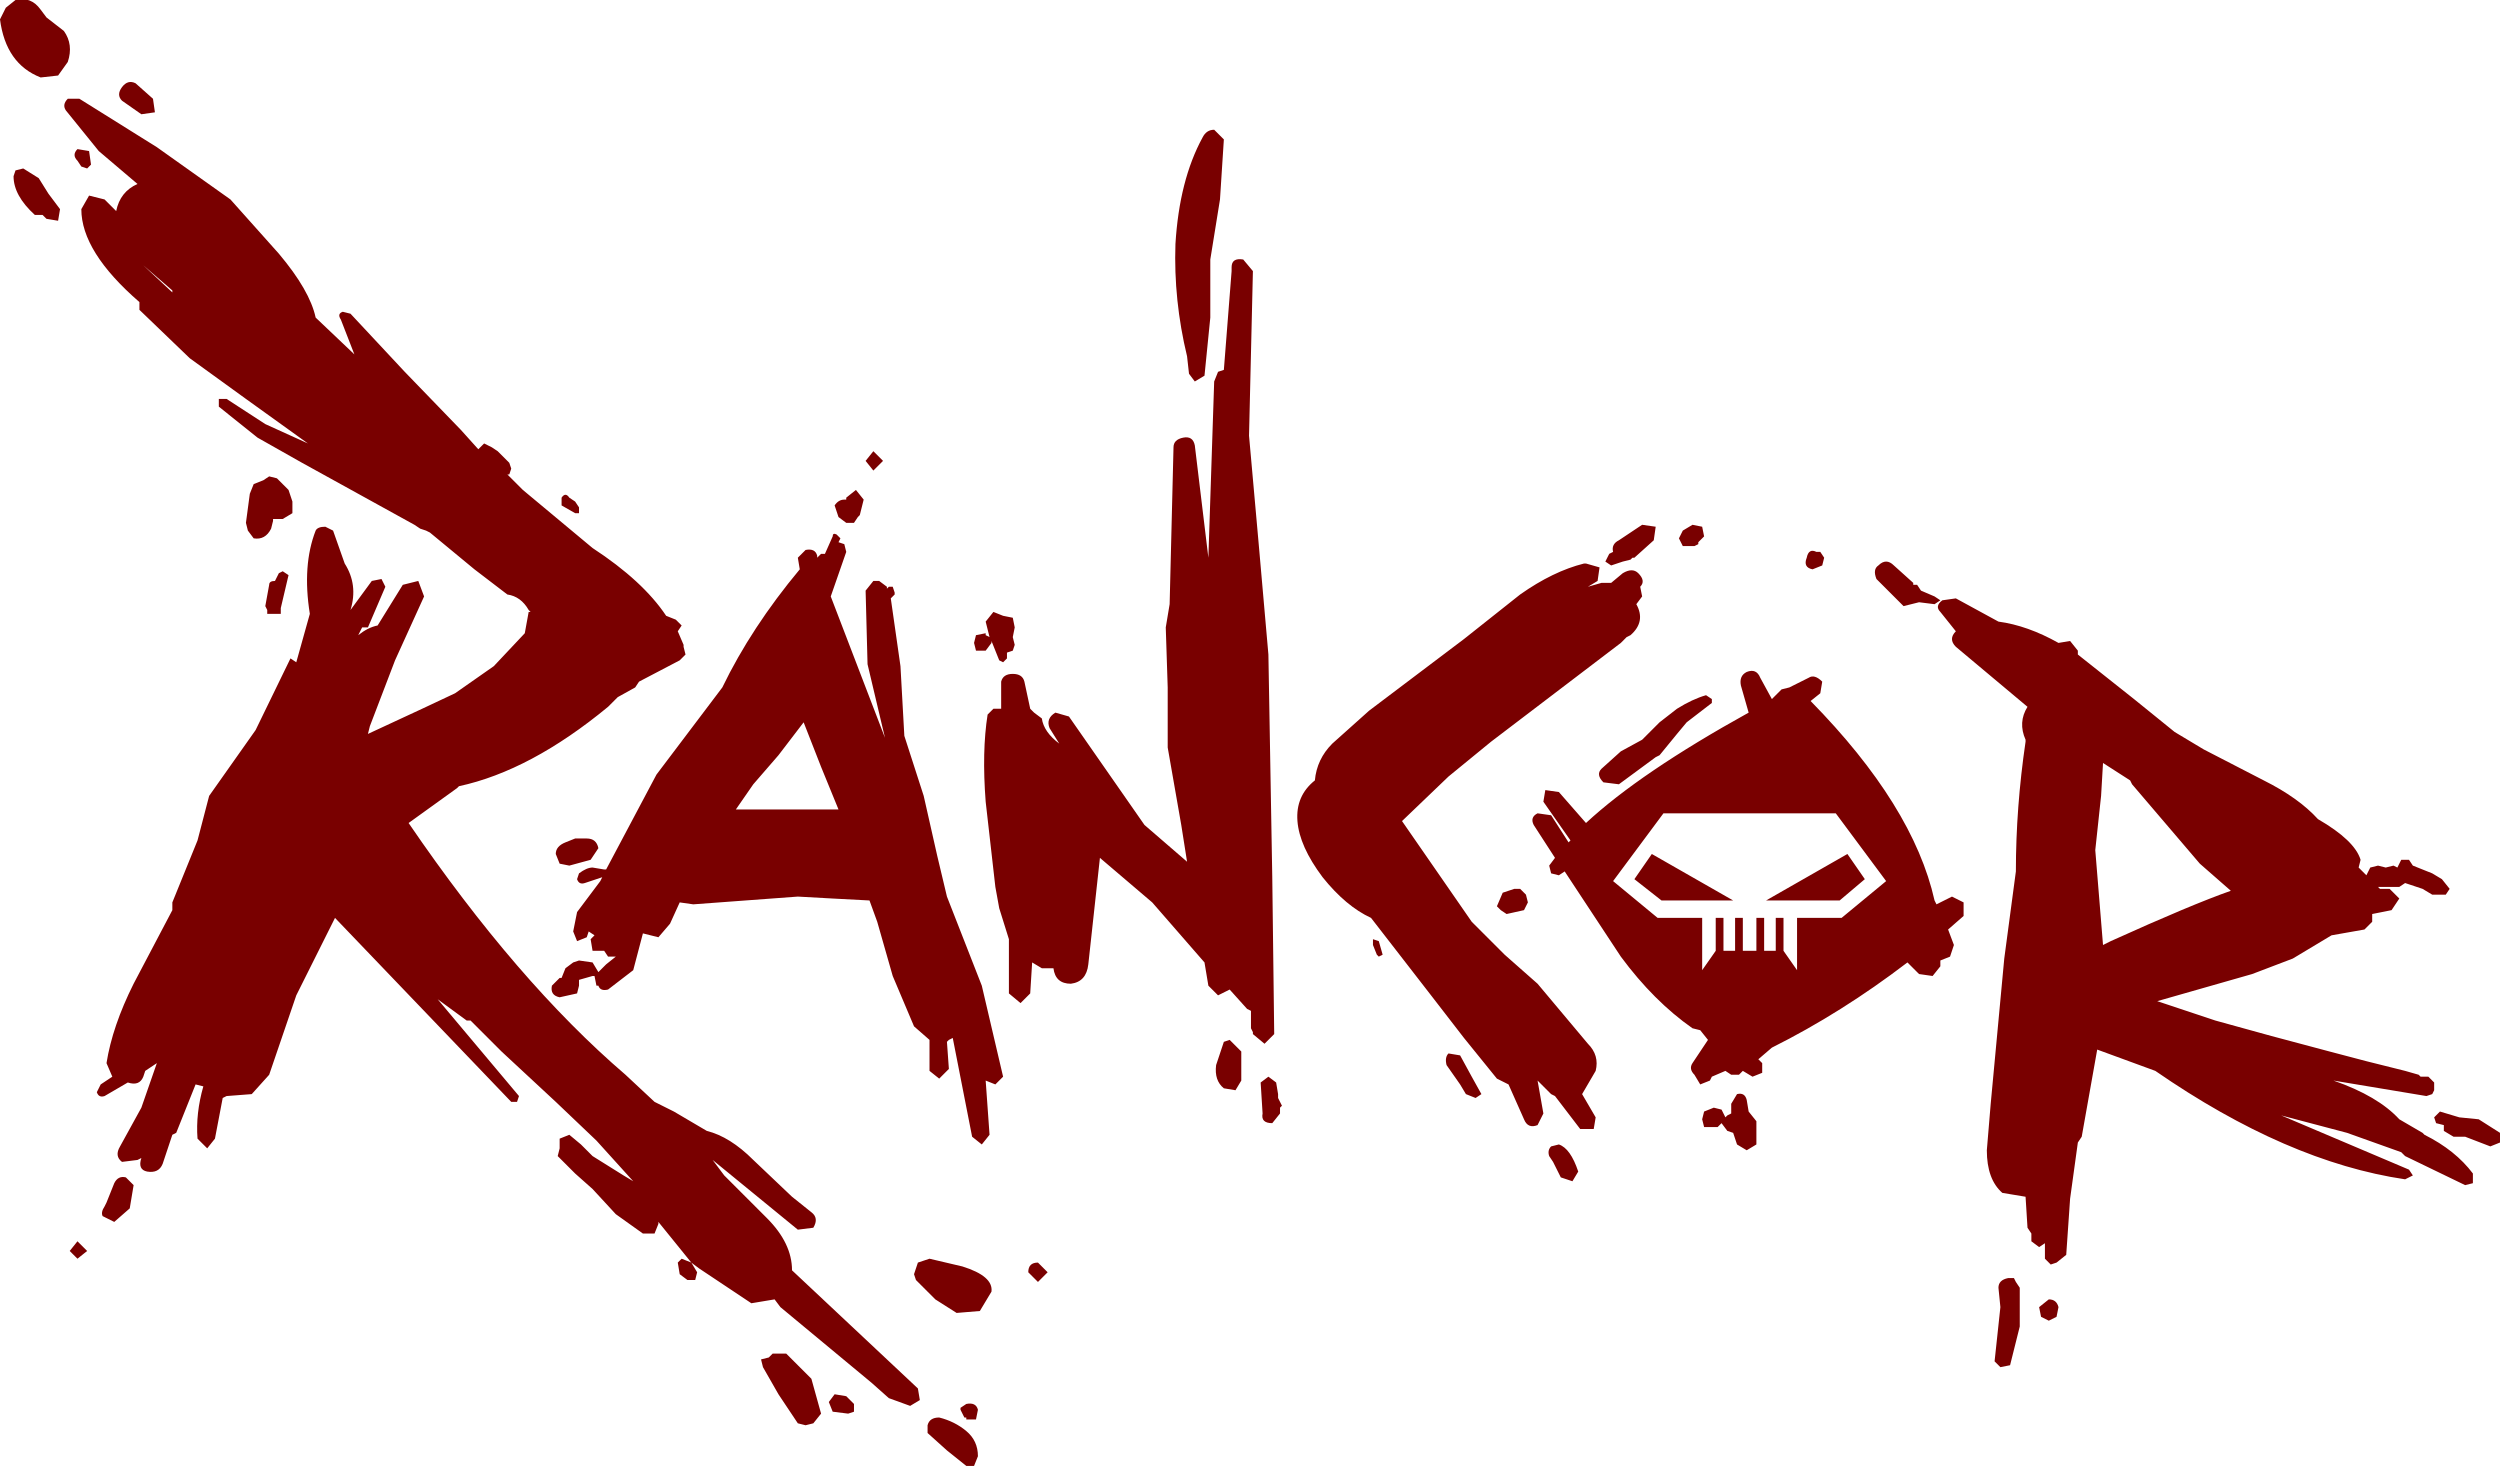 <?xml version="1.0" encoding="UTF-8" standalone="no"?>
<svg xmlns:xlink="http://www.w3.org/1999/xlink" height="37.85px" width="64.55px" xmlns="http://www.w3.org/2000/svg">
  <g transform="matrix(1.0, 0.0, 0.0, 1.0, -6.05, -1.4)">
    <path d="M31.3 37.8 L31.25 38.05 31.0 38.05 31.0 38.0 30.95 38.0 30.85 37.8 30.85 37.75 31.0 37.65 Q31.25 37.6 31.3 37.8 M27.45 37.6 L27.6 37.4 27.9 37.45 28.1 37.65 28.1 37.85 27.95 37.9 27.55 37.85 27.45 37.6 M31.3 39.0 L31.2 39.25 31.0 39.25 30.5 38.85 30.0 38.4 30.0 38.25 30.0 38.2 Q30.05 38.0 30.3 38.0 30.7 38.1 31.0 38.35 31.3 38.6 31.3 39.0 M25.95 37.05 L25.75 36.7 25.7 36.5 25.9 36.45 26.0 36.35 26.35 36.35 27.0 37.0 27.25 37.9 27.05 38.15 26.85 38.2 26.65 38.15 26.15 37.4 25.95 37.05 M32.6 34.25 Q32.6 34.0 32.85 34.0 L33.1 34.25 32.85 34.5 32.6 34.25 M30.9 34.1 Q31.7 34.35 31.65 34.75 L31.35 35.25 30.75 35.3 30.2 34.95 29.7 34.45 29.65 34.3 29.75 34.0 30.05 33.9 30.9 34.1 M38.65 30.15 L38.6 29.35 38.8 29.2 39.0 29.35 39.05 29.65 39.05 29.75 39.15 29.95 39.1 30.0 39.1 30.15 38.9 30.4 Q38.6 30.4 38.65 30.15 M37.8 28.25 L37.9 28.35 38.1 28.55 38.1 28.65 38.1 29.1 38.1 29.3 37.95 29.55 37.65 29.5 Q37.4 29.3 37.45 28.9 L37.65 28.3 37.8 28.25 M8.3 33.7 L8.05 33.9 7.85 33.7 8.05 33.45 8.3 33.7 M8.9 32.2 L9.0 31.95 Q9.1 31.75 9.3 31.8 L9.5 32.0 9.4 32.6 9.0 32.95 8.7 32.8 Q8.65 32.7 8.75 32.55 L8.8 32.45 8.9 32.2 M12.95 17.25 L12.95 17.15 12.9 17.05 13.0 16.5 Q13.0 16.4 13.15 16.4 L13.25 16.2 13.35 16.15 13.5 16.25 13.3 17.1 13.3 17.25 12.95 17.25 M12.5 14.15 L12.6 13.9 12.85 13.8 13.0 13.7 13.2 13.75 13.5 14.05 13.6 14.35 13.6 14.65 13.35 14.8 13.1 14.8 13.1 14.85 13.05 15.05 Q12.9 15.35 12.6 15.3 L12.45 15.1 12.4 14.9 12.5 14.15 M8.05 5.55 Q7.9 5.4 8.05 5.25 L8.35 5.3 8.4 5.65 8.3 5.75 8.15 5.7 8.05 5.55 M9.2 3.65 Q9.35 3.45 9.55 3.55 L10.0 3.95 10.05 4.3 9.7 4.35 9.2 4.0 Q9.05 3.85 9.2 3.65 M6.4 5.95 L6.45 5.8 6.65 5.75 7.05 6.0 7.3 6.4 7.6 6.8 7.55 7.1 7.25 7.05 7.15 6.95 6.95 6.95 Q6.4 6.45 6.4 5.95 M7.1 1.65 L7.25 1.85 7.7 2.2 Q7.95 2.55 7.8 3.0 L7.55 3.35 7.1 3.4 Q6.2 3.05 6.05 1.9 L6.2 1.6 6.45 1.4 Q6.85 1.3 7.1 1.65 M10.5 8.95 L10.5 8.9 9.75 8.25 10.5 8.95 M31.95 17.3 L32.2 17.35 32.25 17.6 32.2 17.85 32.25 18.05 32.2 18.2 32.05 18.25 32.05 18.4 31.95 18.5 31.85 18.45 31.65 17.95 31.65 18.0 31.5 18.2 31.25 18.2 31.2 18.0 31.25 17.8 31.5 17.75 31.5 17.8 31.6 17.85 31.5 17.45 31.7 17.2 31.95 17.3 M26.15 20.9 L25.5 21.65 25.05 22.3 27.7 22.3 27.25 21.2 26.8 20.05 26.15 20.9 M20.75 23.75 L20.5 23.7 20.4 23.45 Q20.4 23.25 20.65 23.15 L20.9 23.05 21.2 23.05 Q21.45 23.05 21.5 23.3 L21.3 23.6 20.75 23.75 M23.9 34.0 L24.05 34.25 24.0 34.45 23.8 34.45 23.6 34.3 23.55 34.0 23.65 33.9 23.9 34.0 23.05 32.95 23.05 33.0 22.95 33.25 22.65 33.25 21.95 32.75 21.35 32.1 20.9 31.7 20.6 31.4 20.45 31.25 20.5 31.05 20.5 30.8 20.75 30.7 21.05 30.95 21.35 31.25 22.15 31.75 22.4 31.9 21.45 30.85 20.4 29.85 19.0 28.55 18.2 27.75 18.1 27.75 17.35 27.2 19.45 29.7 19.4 29.85 19.25 29.85 14.7 25.1 13.7 27.1 13.0 29.15 12.55 29.65 11.9 29.7 11.8 29.75 11.6 30.8 11.4 31.05 11.15 30.8 Q11.1 30.15 11.3 29.45 L11.1 29.4 10.6 30.65 10.5 30.7 10.25 31.45 Q10.15 31.7 9.85 31.65 9.6 31.6 9.7 31.3 L9.6 31.35 9.2 31.4 Q9.0 31.25 9.15 31.0 L9.7 30.0 10.1 28.85 9.8 29.05 9.75 29.2 Q9.65 29.45 9.35 29.35 L8.75 29.7 Q8.6 29.75 8.55 29.6 L8.65 29.4 8.95 29.2 8.8 28.85 Q8.95 27.9 9.5 26.8 L10.5 24.9 10.5 24.7 11.15 23.1 11.45 21.95 12.65 20.25 13.55 18.4 13.7 18.5 14.05 17.25 Q13.85 16.0 14.2 15.1 14.25 15.0 14.45 15.0 L14.65 15.1 14.95 15.95 Q15.3 16.5 15.1 17.15 L15.65 16.4 15.9 16.35 16.0 16.55 15.55 17.6 15.4 17.6 15.3 17.8 Q15.55 17.6 15.8 17.55 L16.45 16.5 16.85 16.4 17.0 16.8 16.25 18.45 15.6 20.15 15.55 20.35 16.95 19.7 17.8 19.3 18.8 18.6 19.6 17.75 19.7 17.2 19.75 17.2 19.7 17.15 Q19.5 16.8 19.15 16.75 L18.3 16.1 17.15 15.15 17.05 15.1 16.9 15.05 16.75 14.95 13.85 13.35 12.7 12.7 11.7 11.9 11.7 11.7 11.9 11.7 12.9 12.35 14.0 12.85 12.4 11.7 10.95 10.65 9.65 9.4 9.65 9.2 Q8.15 7.9 8.15 6.8 L8.35 6.45 8.75 6.55 9.05 6.85 Q9.15 6.35 9.6 6.15 L8.6 5.3 7.75 4.25 Q7.65 4.1 7.8 3.95 L8.1 3.95 10.1 5.2 12.0 6.55 13.25 7.95 Q14.05 8.9 14.2 9.6 L15.2 10.55 14.85 9.65 Q14.75 9.5 14.9 9.45 L15.1 9.5 16.5 11.0 17.95 12.5 18.4 13.0 18.55 12.85 18.75 12.95 18.9 13.05 19.2 13.35 19.25 13.5 19.2 13.65 19.15 13.65 19.55 14.05 21.35 15.55 Q22.65 16.4 23.25 17.3 L23.5 17.4 23.65 17.55 23.55 17.7 23.7 18.05 23.7 18.1 23.75 18.3 23.6 18.45 22.55 19.0 22.45 19.15 22.0 19.4 21.75 19.65 Q19.75 21.3 17.9 21.7 L17.85 21.75 16.6 22.65 Q19.4 26.75 22.2 29.15 L22.95 29.85 23.45 30.1 24.3 30.6 Q24.9 30.75 25.5 31.35 L26.5 32.3 27.0 32.7 Q27.2 32.85 27.05 33.1 L26.65 33.15 25.55 32.25 24.45 31.35 24.75 31.75 25.85 32.85 Q26.5 33.5 26.5 34.2 L29.75 37.25 29.8 37.55 29.55 37.7 29.0 37.5 28.55 37.1 26.2 35.15 26.05 34.95 25.45 35.05 24.1 34.15 23.9 34.0 M20.55 14.25 Q20.65 14.1 20.75 14.25 L20.9 14.35 21.0 14.5 21.0 14.65 20.9 14.65 20.55 14.45 20.55 14.25 M27.15 15.75 L27.15 15.8 27.25 15.7 27.35 15.7 27.55 15.25 Q27.55 15.15 27.65 15.2 L27.75 15.3 27.7 15.4 27.85 15.45 27.9 15.65 27.5 16.8 28.9 20.45 28.45 18.55 28.4 16.65 28.6 16.4 28.75 16.4 28.95 16.55 28.95 16.6 29.0 16.55 29.1 16.55 29.15 16.7 29.15 16.75 29.05 16.85 29.3 18.6 29.4 20.4 29.9 21.95 30.25 23.5 30.5 24.55 31.4 26.85 31.95 29.2 31.75 29.4 31.5 29.3 31.6 30.7 31.4 30.95 31.15 30.75 30.65 28.2 30.55 28.25 30.5 28.3 30.55 29.0 30.3 29.25 30.05 29.05 30.05 29.0 30.05 28.3 30.05 28.25 29.65 27.9 29.1 26.6 28.7 25.2 28.5 24.65 27.55 24.6 26.65 24.55 23.95 24.75 23.6 24.7 23.35 25.25 23.05 25.6 22.65 25.5 22.4 26.45 21.75 26.95 Q21.55 27.0 21.5 26.85 L21.45 26.85 21.4 26.6 21.35 26.6 21.0 26.7 21.0 26.75 21.0 26.8 21.0 26.85 20.95 27.05 20.5 27.15 Q20.25 27.1 20.3 26.85 L20.5 26.65 20.55 26.65 20.65 26.4 20.85 26.25 21.0 26.2 21.35 26.25 21.5 26.5 21.7 26.3 21.95 26.1 21.75 26.1 21.65 25.95 21.35 25.95 21.3 25.65 21.4 25.55 21.25 25.45 21.2 25.6 20.95 25.7 20.85 25.45 20.9 25.2 20.95 24.95 21.55 24.15 21.6 24.05 21.15 24.2 Q21.0 24.25 20.95 24.1 L21.0 23.95 Q21.2 23.8 21.35 23.8 L21.65 23.85 21.7 23.85 23.0 21.4 24.7 19.15 Q25.45 17.6 26.7 16.1 L26.65 15.8 26.85 15.6 Q27.1 15.55 27.15 15.75 M28.15 14.05 L28.35 14.3 28.25 14.7 28.2 14.75 28.1 14.9 27.9 14.9 27.7 14.75 27.6 14.45 Q27.7 14.3 27.85 14.3 L27.9 14.3 27.9 14.25 28.15 14.05 M28.4 13.3 L28.6 13.05 28.85 13.3 28.6 13.55 28.4 13.3 M37.65 10.95 L37.85 8.4 37.85 8.3 Q37.85 8.05 38.15 8.1 L38.4 8.4 38.3 12.65 38.55 15.45 38.8 18.3 38.9 24.05 38.95 28.1 38.7 28.35 38.4 28.1 38.4 28.05 38.35 27.95 38.35 27.5 38.25 27.45 37.8 26.95 37.5 27.1 37.25 26.85 37.15 26.25 35.8 24.7 34.45 23.55 34.15 26.3 Q34.1 26.75 33.7 26.8 33.3 26.8 33.25 26.4 L32.95 26.4 32.7 26.25 32.65 27.05 32.4 27.3 32.1 27.05 32.1 25.65 31.85 24.85 31.75 24.3 31.5 22.1 Q31.4 20.8 31.55 19.85 L31.7 19.7 31.9 19.7 31.9 19.0 Q31.95 18.8 32.2 18.8 32.45 18.8 32.5 19.0 L32.65 19.7 32.75 19.8 32.95 19.95 Q33.0 20.3 33.4 20.6 L33.15 20.2 Q33.05 19.95 33.3 19.8 L33.65 19.9 35.6 22.7 36.7 23.65 36.55 22.7 36.2 20.7 36.2 19.15 36.15 17.6 36.25 17.0 36.35 12.95 Q36.35 12.75 36.6 12.7 36.85 12.65 36.9 12.9 L37.25 15.8 37.4 11.25 37.5 11.0 37.65 10.95 M37.1 4.95 Q37.2 4.75 37.4 4.75 L37.65 5.0 37.55 6.55 37.3 8.1 37.3 9.6 37.15 11.1 36.9 11.25 36.75 11.05 36.7 10.6 Q36.35 9.15 36.4 7.7 36.5 6.05 37.1 4.95 M69.15 30.45 L68.95 30.4 68.9 30.25 69.05 30.1 69.55 30.25 70.05 30.3 70.6 30.65 70.6 30.9 70.35 31.0 69.7 30.75 69.4 30.75 69.15 30.6 69.15 30.45 M46.35 31.8 L46.2 31.5 46.15 31.4 46.05 31.25 Q46.0 31.1 46.1 31.0 L46.3 30.95 Q46.6 31.05 46.8 31.65 L46.65 31.9 46.35 31.8 M43.9 29.65 L43.75 29.4 43.4 28.9 Q43.35 28.7 43.45 28.6 L43.75 28.65 44.05 29.2 44.3 29.65 44.15 29.75 43.9 29.65 M41.75 26.05 L41.65 26.1 41.6 26.05 41.5 25.8 41.5 25.65 41.65 25.7 41.75 26.05 M58.95 34.95 Q59.15 34.95 59.2 35.15 L59.15 35.4 58.95 35.5 58.75 35.4 58.7 35.15 58.95 34.95 M58.1 34.5 L58.2 34.65 58.2 35.65 57.95 36.65 57.7 36.7 57.55 36.55 57.7 35.15 57.65 34.65 Q57.65 34.45 57.9 34.4 L58.05 34.4 58.1 34.5 M50.9 29.65 Q51.1 29.6 51.15 29.8 L51.2 30.1 51.4 30.35 51.4 30.65 51.4 30.75 51.4 30.95 51.15 31.1 50.9 30.95 50.8 30.65 50.65 30.6 50.5 30.4 50.4 30.5 50.05 30.5 50.0 30.3 50.05 30.1 50.3 30.0 50.5 30.05 50.6 30.25 50.65 30.2 50.75 30.15 50.75 29.9 50.9 29.65 M53.75 23.45 L54.2 24.1 53.55 24.65 51.65 24.65 53.75 23.45 M52.7 15.8 Q52.75 15.55 52.95 15.65 L53.05 15.65 53.15 15.8 53.1 16.0 52.85 16.1 Q52.6 16.05 52.7 15.8 M55.2 17.05 L54.5 16.35 Q54.4 16.1 54.55 16.0 54.75 15.8 54.95 16.0 L55.45 16.45 55.45 16.5 55.55 16.5 55.65 16.65 56.0 16.8 56.15 16.9 56.0 17.0 55.6 16.95 55.2 17.05 M54.75 24.15 L53.45 22.4 49.0 22.4 47.7 24.15 48.85 25.1 50.0 25.1 50.0 26.45 50.35 25.95 50.35 25.1 50.55 25.1 50.55 25.95 50.85 25.95 50.85 25.1 51.05 25.1 51.05 25.95 51.4 25.95 51.4 25.1 51.6 25.1 51.6 25.95 51.9 25.95 51.9 25.1 52.1 25.1 52.1 25.95 52.45 26.45 52.45 25.1 53.6 25.1 54.75 24.15 M48.25 24.1 L48.7 23.45 50.8 24.65 48.95 24.65 48.25 24.1 M53.05 19.3 L52.8 19.5 Q55.45 22.2 56.0 24.65 L56.05 24.75 56.45 24.55 56.75 24.7 56.75 25.05 56.35 25.4 56.5 25.8 56.4 26.1 56.15 26.2 56.15 26.35 55.95 26.6 55.6 26.55 55.3 26.25 Q53.6 27.55 51.8 28.45 L51.45 28.75 51.55 28.85 51.55 29.1 51.3 29.2 51.05 29.05 50.95 29.15 50.75 29.15 50.6 29.05 50.25 29.2 50.2 29.3 49.95 29.4 49.8 29.15 Q49.65 29.0 49.75 28.85 L50.15 28.25 49.95 28.0 49.75 27.95 Q48.75 27.25 47.9 26.1 L46.45 23.9 46.3 24.0 46.1 23.95 46.05 23.75 46.2 23.55 45.65 22.7 Q45.55 22.5 45.75 22.4 L46.1 22.45 46.55 23.15 46.6 23.1 45.9 22.1 45.95 21.8 46.3 21.85 47.0 22.65 Q48.4 21.35 51.2 19.8 L51.0 19.1 Q50.95 18.85 51.15 18.75 51.4 18.65 51.5 18.9 L51.8 19.45 51.9 19.35 52.05 19.2 52.25 19.15 52.75 18.9 Q52.9 18.8 53.1 19.0 L53.05 19.3 M50.25 19.45 L50.25 19.55 49.6 20.05 49.35 20.35 48.9 20.9 48.8 20.95 47.85 21.65 47.45 21.6 Q47.25 21.4 47.4 21.25 L47.9 20.8 48.45 20.5 48.9 20.05 49.35 19.7 Q49.75 19.45 50.1 19.35 L50.25 19.45 M45.3 24.35 L45.45 24.5 45.5 24.7 45.4 24.9 44.95 25.0 44.8 24.9 44.7 24.8 44.85 24.45 45.15 24.35 45.3 24.35 M46.95 15.95 L47.0 15.95 47.35 16.05 47.3 16.4 47.05 16.55 47.4 16.45 47.65 16.45 47.95 16.2 Q48.2 16.05 48.35 16.2 48.55 16.4 48.4 16.55 L48.45 16.8 48.3 17.0 Q48.55 17.45 48.15 17.8 L48.05 17.85 47.9 18.0 44.55 20.55 43.45 21.45 42.25 22.6 44.05 25.2 44.9 26.05 45.75 26.8 47.05 28.35 Q47.35 28.65 47.25 29.05 L46.9 29.65 47.25 30.25 47.2 30.55 46.85 30.55 46.2 29.7 46.1 29.65 45.75 29.3 45.9 30.15 45.75 30.45 Q45.5 30.55 45.4 30.3 L45.0 29.4 44.7 29.25 43.85 28.2 43.0 27.1 41.45 25.1 Q40.8 24.8 40.2 24.05 39.6 23.25 39.55 22.6 39.5 21.95 40.0 21.55 40.05 21.0 40.45 20.6 L41.4 19.75 43.85 17.9 45.3 16.75 Q46.15 16.15 46.95 15.95 M49.4 15.3 L49.5 15.1 49.75 14.95 50.0 15.0 50.05 15.25 49.9 15.4 49.9 15.45 49.8 15.5 49.75 15.5 49.55 15.5 49.5 15.5 49.4 15.3 M48.45 14.95 L48.8 15.0 48.75 15.35 48.25 15.8 48.2 15.8 48.15 15.85 47.95 15.9 47.65 16.0 47.5 15.9 47.6 15.7 47.7 15.65 Q47.65 15.45 47.85 15.35 L48.45 14.95 M60.3 21.95 L60.15 23.35 60.35 25.8 60.55 25.7 Q62.65 24.75 63.65 24.4 L62.85 23.7 61.1 21.65 61.05 21.55 60.35 21.1 60.3 21.95 M56.15 17.2 Q56.0 17.05 56.2 16.9 L56.55 16.85 57.65 17.45 Q58.4 17.55 59.2 18.0 L59.5 17.95 59.7 18.2 59.7 18.3 61.15 19.45 62.2 20.3 62.95 20.75 64.5 21.55 Q65.4 22.0 65.9 22.55 66.85 23.1 67.0 23.6 L66.95 23.8 67.15 24.0 67.25 23.8 67.45 23.75 67.65 23.8 67.85 23.75 67.95 23.8 68.05 23.6 68.25 23.6 68.35 23.75 68.85 23.95 69.1 24.1 69.3 24.35 69.2 24.5 68.85 24.5 68.6 24.35 68.15 24.2 68.0 24.3 67.45 24.3 67.5 24.35 67.75 24.35 68.0 24.6 67.8 24.9 67.3 25.0 67.3 25.2 67.1 25.4 66.25 25.55 65.25 26.15 64.2 26.55 61.75 27.25 63.25 27.75 64.7 28.15 66.2 28.55 67.15 28.8 68.15 29.05 68.5 29.15 68.55 29.2 68.75 29.2 68.9 29.35 68.9 29.55 68.85 29.65 68.7 29.7 66.3 29.3 Q67.45 29.7 68.0 30.3 L68.6 30.65 68.65 30.7 Q69.45 31.1 69.9 31.7 L69.9 31.95 69.7 32.0 68.15 31.25 68.05 31.15 66.65 30.65 64.95 30.2 66.6 30.9 68.25 31.6 68.35 31.75 68.15 31.85 Q65.1 31.4 61.7 29.05 L60.2 28.5 59.8 30.75 59.7 30.9 59.5 32.35 59.4 33.8 59.15 34.0 59.0 34.05 58.85 33.9 58.85 33.5 58.7 33.6 58.5 33.45 58.5 33.25 58.4 33.1 58.35 32.3 57.75 32.2 Q57.35 31.85 57.35 31.1 L57.45 29.9 57.8 26.15 58.1 23.9 Q58.1 22.25 58.35 20.55 L58.35 20.5 Q58.15 20.05 58.4 19.65 L56.55 18.1 Q56.35 17.9 56.55 17.7 L56.15 17.2" fill="#790000" fill-rule="evenodd" stroke="none"/>
  </g>
</svg>
